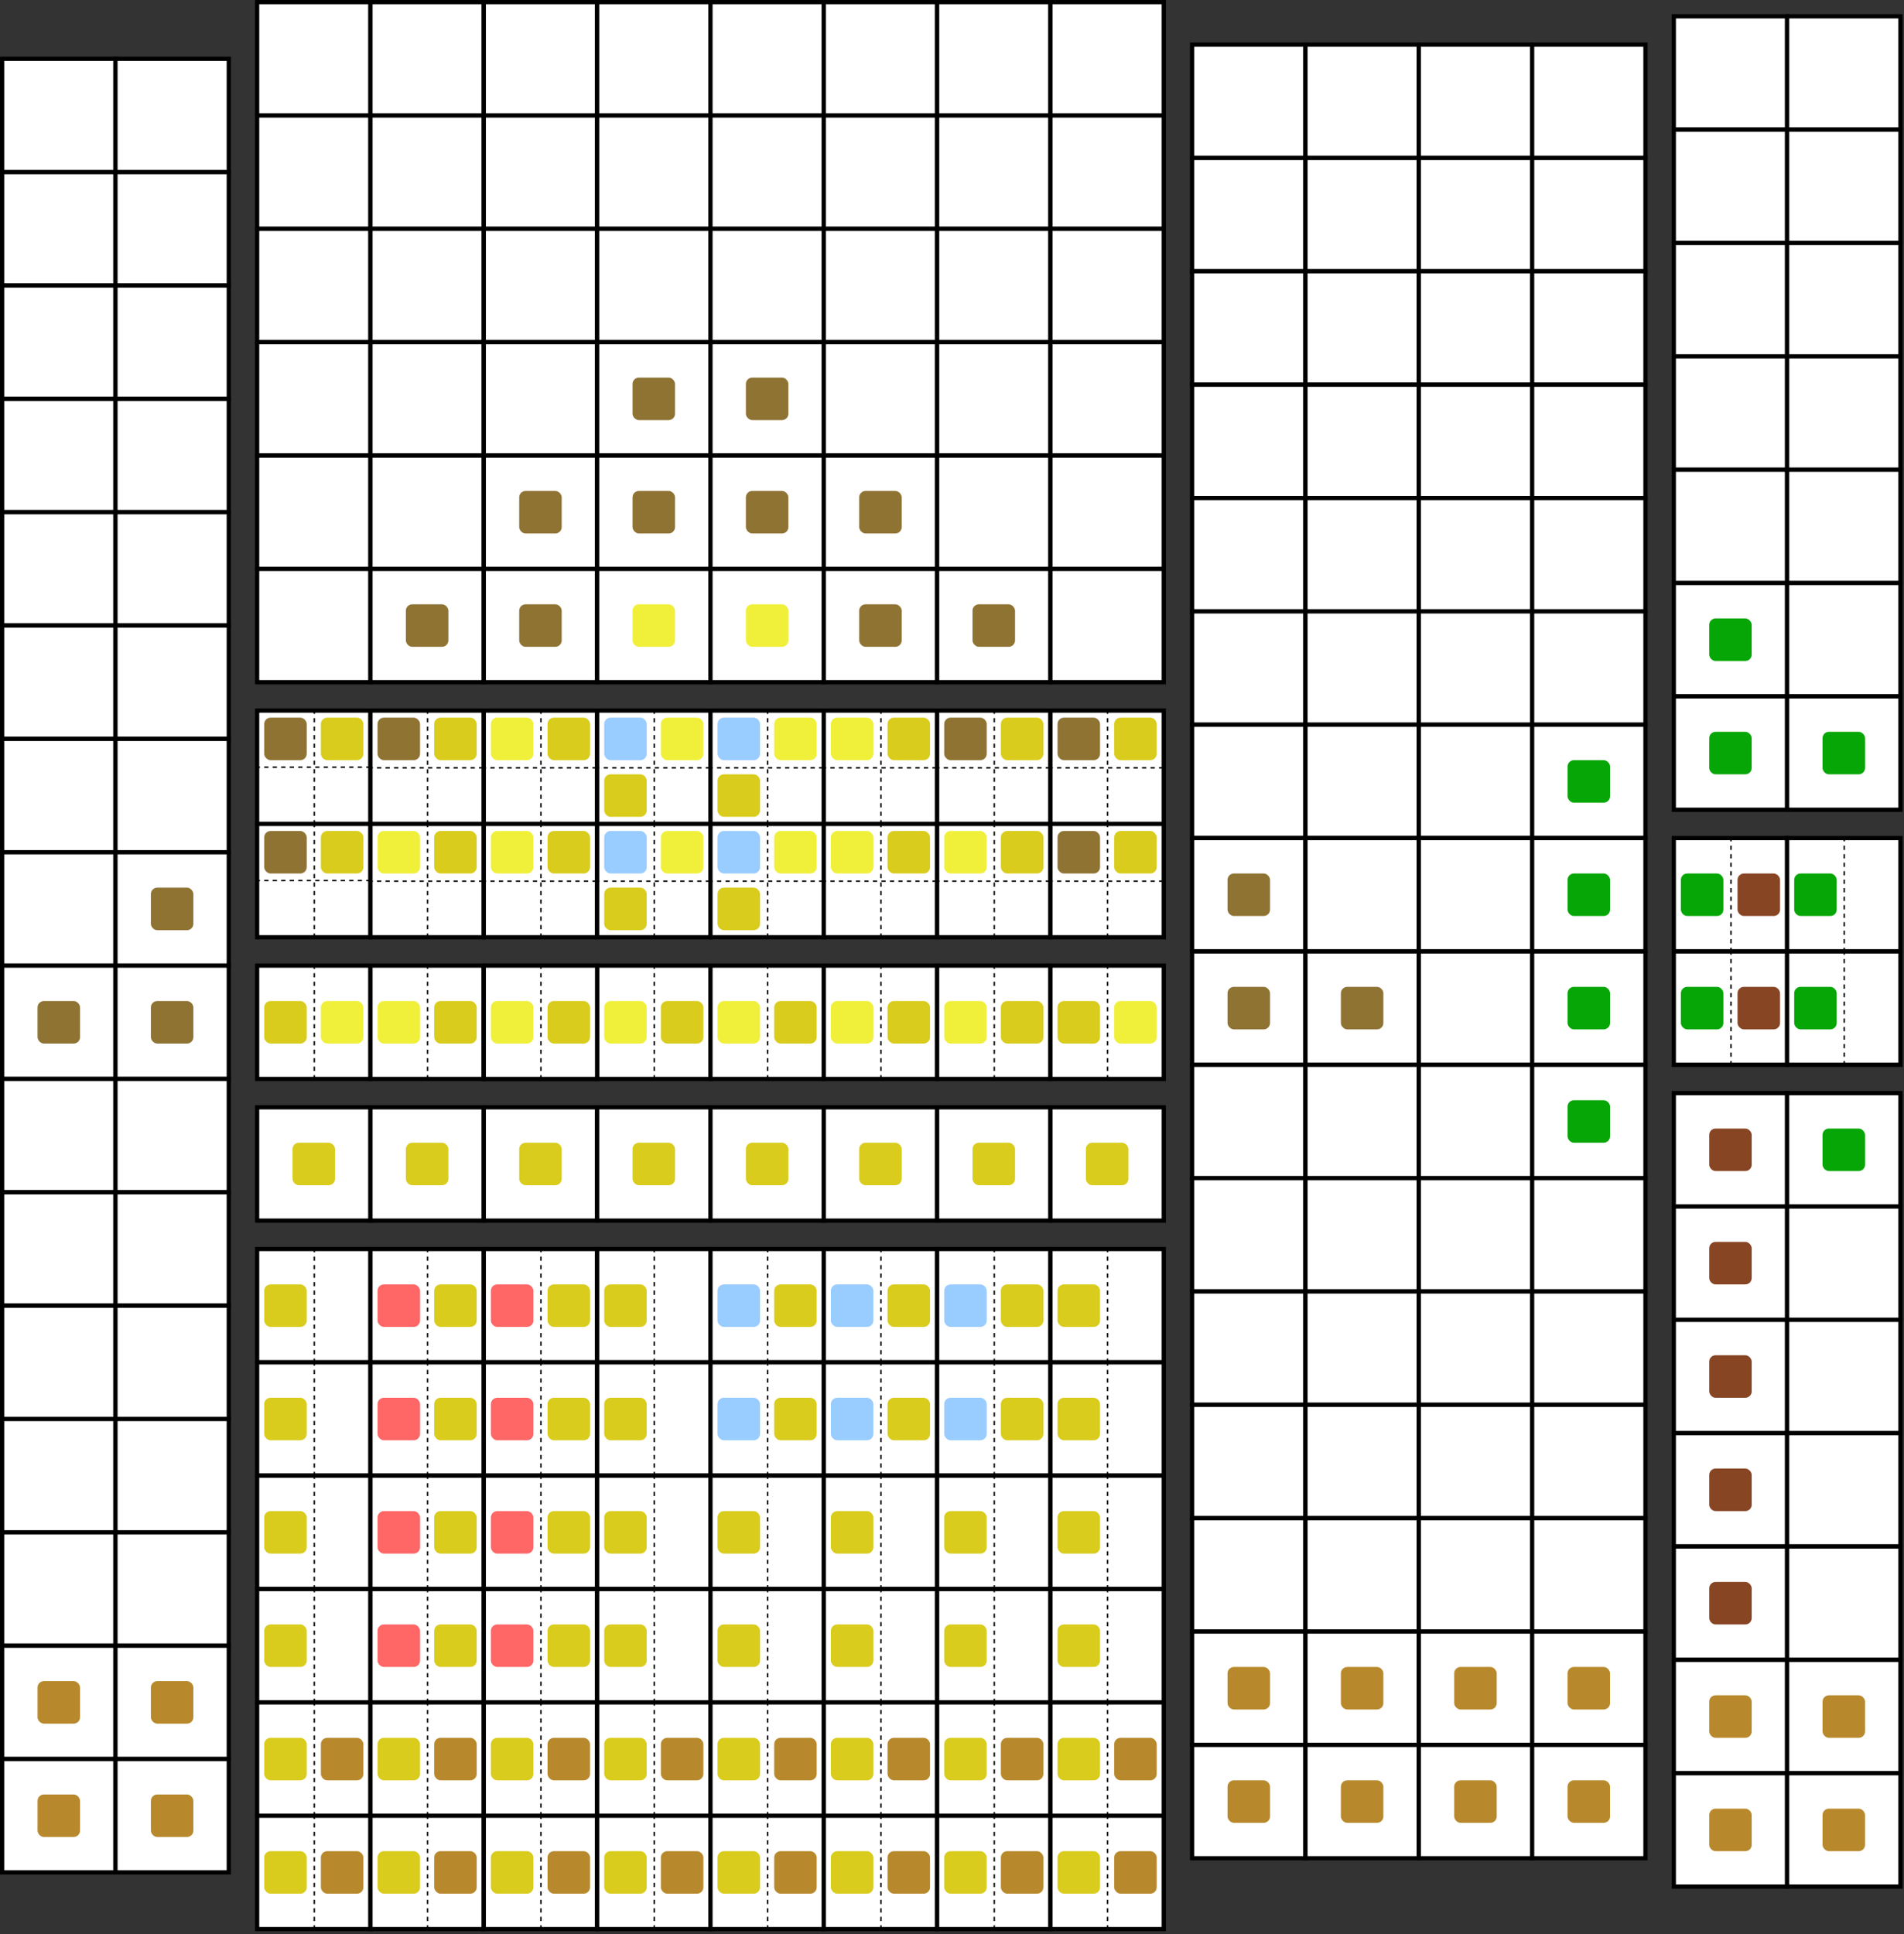 <!DOCTYPE svg PUBLIC "-//W3C//DTD SVG 1.1//EN" "http://www.w3.org/Graphics/SVG/1.1/DTD/svg11.dtd">
<svg xmlns="http://www.w3.org/2000/svg" xmlns:xlink="http://www.w3.org/1999/xlink" width="1344px" height="1365px" version="1.1"><rect width="100%" height="100%" fill="#333333" stroke="none"/><defs/><g transform="translate(0.5,0.5)"><rect x="1" y="41" width="80" height="80" fill="#ffffff" stroke="#000000" stroke-width="3" pointer-events="none"/><rect x="1" y="121" width="80" height="80" fill="#ffffff" stroke="#000000" stroke-width="3" pointer-events="none"/><rect x="1" y="201" width="80" height="80" fill="#ffffff" stroke="#000000" stroke-width="3" pointer-events="none"/><rect x="1" y="281" width="80" height="80" fill="#ffffff" stroke="#000000" stroke-width="3" pointer-events="none"/><rect x="1" y="361" width="80" height="80" fill="#ffffff" stroke="#000000" stroke-width="3" pointer-events="none"/><rect x="1" y="441" width="80" height="80" fill="#ffffff" stroke="#000000" stroke-width="3" pointer-events="none"/><rect x="1" y="521" width="80" height="80" fill="#ffffff" stroke="#000000" stroke-width="3" pointer-events="none"/><rect x="1" y="601" width="80" height="80" fill="#ffffff" stroke="#000000" stroke-width="3" pointer-events="none"/><rect x="81" y="41" width="80" height="80" fill="#ffffff" stroke="#000000" stroke-width="3" pointer-events="none"/><rect x="81" y="121" width="80" height="80" fill="#ffffff" stroke="#000000" stroke-width="3" pointer-events="none"/><rect x="81" y="201" width="80" height="80" fill="#ffffff" stroke="#000000" stroke-width="3" pointer-events="none"/><rect x="81" y="281" width="80" height="80" fill="#ffffff" stroke="#000000" stroke-width="3" pointer-events="none"/><rect x="81" y="361" width="80" height="80" fill="#ffffff" stroke="#000000" stroke-width="3" pointer-events="none"/><rect x="81" y="441" width="80" height="80" fill="#ffffff" stroke="#000000" stroke-width="3" pointer-events="none"/><rect x="81" y="521" width="80" height="80" fill="#ffffff" stroke="#000000" stroke-width="3" pointer-events="none"/><rect x="81" y="601" width="80" height="80" fill="#ffffff" stroke="#000000" stroke-width="3" pointer-events="none"/><rect x="181" y="1" width="80" height="80" fill="#ffffff" stroke="#000000" stroke-width="3" pointer-events="none"/><rect x="181" y="81" width="80" height="80" fill="#ffffff" stroke="#000000" stroke-width="3" pointer-events="none"/><rect x="181" y="161" width="80" height="80" fill="#ffffff" stroke="#000000" stroke-width="3" pointer-events="none"/><rect x="181" y="241" width="80" height="80" fill="#ffffff" stroke="#000000" stroke-width="3" pointer-events="none"/><rect x="181" y="321" width="80" height="80" fill="#ffffff" stroke="#000000" stroke-width="3" pointer-events="none"/><rect x="181" y="401" width="80" height="80" fill="#ffffff" stroke="#000000" stroke-width="3" pointer-events="none"/><rect x="181" y="501" width="80" height="80" fill="#ffffff" stroke="#000000" stroke-width="3" pointer-events="none"/><rect x="181" y="581" width="80" height="80" fill="#ffffff" stroke="#000000" stroke-width="3" pointer-events="none"/><rect x="261" y="1" width="80" height="80" fill="#ffffff" stroke="#000000" stroke-width="3" pointer-events="none"/><rect x="261" y="81" width="80" height="80" fill="#ffffff" stroke="#000000" stroke-width="3" pointer-events="none"/><rect x="261" y="161" width="80" height="80" fill="#ffffff" stroke="#000000" stroke-width="3" pointer-events="none"/><rect x="261" y="241" width="80" height="80" fill="#ffffff" stroke="#000000" stroke-width="3" pointer-events="none"/><rect x="261" y="321" width="80" height="80" fill="#ffffff" stroke="#000000" stroke-width="3" pointer-events="none"/><rect x="261" y="401" width="80" height="80" fill="#ffffff" stroke="#000000" stroke-width="3" pointer-events="none"/><rect x="261" y="501" width="80" height="80" fill="#ffffff" stroke="#000000" stroke-width="3" pointer-events="none"/><rect x="261" y="581" width="80" height="80" fill="#ffffff" stroke="#000000" stroke-width="3" pointer-events="none"/><rect x="341" y="1" width="80" height="80" fill="#ffffff" stroke="#000000" stroke-width="3" pointer-events="none"/><rect x="341" y="81" width="80" height="80" fill="#ffffff" stroke="#000000" stroke-width="3" pointer-events="none"/><rect x="341" y="161" width="80" height="80" fill="#ffffff" stroke="#000000" stroke-width="3" pointer-events="none"/><rect x="341" y="241" width="80" height="80" fill="#ffffff" stroke="#000000" stroke-width="3" pointer-events="none"/><rect x="341" y="321" width="80" height="80" fill="#ffffff" stroke="#000000" stroke-width="3" pointer-events="none"/><rect x="341" y="401" width="80" height="80" fill="#ffffff" stroke="#000000" stroke-width="3" pointer-events="none"/><rect x="341" y="501" width="80" height="80" fill="#ffffff" stroke="#000000" stroke-width="3" pointer-events="none"/><rect x="341" y="581" width="80" height="80" fill="#ffffff" stroke="#000000" stroke-width="3" pointer-events="none"/><rect x="421" y="1" width="80" height="80" fill="#ffffff" stroke="#000000" stroke-width="3" pointer-events="none"/><rect x="421" y="81" width="80" height="80" fill="#ffffff" stroke="#000000" stroke-width="3" pointer-events="none"/><rect x="421" y="161" width="80" height="80" fill="#ffffff" stroke="#000000" stroke-width="3" pointer-events="none"/><rect x="421" y="241" width="80" height="80" fill="#ffffff" stroke="#000000" stroke-width="3" pointer-events="none"/><rect x="421" y="321" width="80" height="80" fill="#ffffff" stroke="#000000" stroke-width="3" pointer-events="none"/><rect x="421" y="401" width="80" height="80" fill="#ffffff" stroke="#000000" stroke-width="3" pointer-events="none"/><rect x="421" y="501" width="80" height="80" fill="#ffffff" stroke="#000000" stroke-width="3" pointer-events="none"/><rect x="421" y="581" width="80" height="80" fill="#ffffff" stroke="#000000" stroke-width="3" pointer-events="none"/><rect x="501" y="1" width="80" height="80" fill="#ffffff" stroke="#000000" stroke-width="3" pointer-events="none"/><rect x="501" y="81" width="80" height="80" fill="#ffffff" stroke="#000000" stroke-width="3" pointer-events="none"/><rect x="501" y="161" width="80" height="80" fill="#ffffff" stroke="#000000" stroke-width="3" pointer-events="none"/><rect x="501" y="241" width="80" height="80" fill="#ffffff" stroke="#000000" stroke-width="3" pointer-events="none"/><rect x="501" y="321" width="80" height="80" fill="#ffffff" stroke="#000000" stroke-width="3" pointer-events="none"/><rect x="501" y="401" width="80" height="80" fill="#ffffff" stroke="#000000" stroke-width="3" pointer-events="none"/><rect x="501" y="501" width="80" height="80" fill="#ffffff" stroke="#000000" stroke-width="3" pointer-events="none"/><rect x="501" y="581" width="80" height="80" fill="#ffffff" stroke="#000000" stroke-width="3" pointer-events="none"/><rect x="581" y="1" width="80" height="80" fill="#ffffff" stroke="#000000" stroke-width="3" pointer-events="none"/><rect x="581" y="81" width="80" height="80" fill="#ffffff" stroke="#000000" stroke-width="3" pointer-events="none"/><rect x="581" y="161" width="80" height="80" fill="#ffffff" stroke="#000000" stroke-width="3" pointer-events="none"/><rect x="581" y="241" width="80" height="80" fill="#ffffff" stroke="#000000" stroke-width="3" pointer-events="none"/><rect x="581" y="321" width="80" height="80" fill="#ffffff" stroke="#000000" stroke-width="3" pointer-events="none"/><rect x="581" y="401" width="80" height="80" fill="#ffffff" stroke="#000000" stroke-width="3" pointer-events="none"/><rect x="581" y="501" width="80" height="80" fill="#ffffff" stroke="#000000" stroke-width="3" pointer-events="none"/><rect x="581" y="581" width="80" height="80" fill="#ffffff" stroke="#000000" stroke-width="3" pointer-events="none"/><rect x="661" y="1" width="80" height="80" fill="#ffffff" stroke="#000000" stroke-width="3" pointer-events="none"/><rect x="661" y="81" width="80" height="80" fill="#ffffff" stroke="#000000" stroke-width="3" pointer-events="none"/><rect x="661" y="161" width="80" height="80" fill="#ffffff" stroke="#000000" stroke-width="3" pointer-events="none"/><rect x="661" y="241" width="80" height="80" fill="#ffffff" stroke="#000000" stroke-width="3" pointer-events="none"/><rect x="661" y="321" width="80" height="80" fill="#ffffff" stroke="#000000" stroke-width="3" pointer-events="none"/><rect x="661" y="401" width="80" height="80" fill="#ffffff" stroke="#000000" stroke-width="3" pointer-events="none"/><rect x="661" y="501" width="80" height="80" fill="#ffffff" stroke="#000000" stroke-width="3" pointer-events="none"/><rect x="661" y="581" width="80" height="80" fill="#ffffff" stroke="#000000" stroke-width="3" pointer-events="none"/><rect x="741" y="1" width="80" height="80" fill="#ffffff" stroke="#000000" stroke-width="3" pointer-events="none"/><rect x="741" y="81" width="80" height="80" fill="#ffffff" stroke="#000000" stroke-width="3" pointer-events="none"/><rect x="741" y="161" width="80" height="80" fill="#ffffff" stroke="#000000" stroke-width="3" pointer-events="none"/><rect x="741" y="241" width="80" height="80" fill="#ffffff" stroke="#000000" stroke-width="3" pointer-events="none"/><rect x="741" y="321" width="80" height="80" fill="#ffffff" stroke="#000000" stroke-width="3" pointer-events="none"/><rect x="741" y="401" width="80" height="80" fill="#ffffff" stroke="#000000" stroke-width="3" pointer-events="none"/><rect x="741" y="501" width="80" height="80" fill="#ffffff" stroke="#000000" stroke-width="3" pointer-events="none"/><rect x="741" y="581" width="80" height="80" fill="#ffffff" stroke="#000000" stroke-width="3" pointer-events="none"/><rect x="841" y="31" width="80" height="80" fill="#ffffff" stroke="#000000" stroke-width="3" pointer-events="none"/><rect x="841" y="111" width="80" height="80" fill="#ffffff" stroke="#000000" stroke-width="3" pointer-events="none"/><rect x="841" y="191" width="80" height="80" fill="#ffffff" stroke="#000000" stroke-width="3" pointer-events="none"/><rect x="841" y="271" width="80" height="80" fill="#ffffff" stroke="#000000" stroke-width="3" pointer-events="none"/><rect x="841" y="351" width="80" height="80" fill="#ffffff" stroke="#000000" stroke-width="3" pointer-events="none"/><rect x="841" y="431" width="80" height="80" fill="#ffffff" stroke="#000000" stroke-width="3" pointer-events="none"/><rect x="841" y="511" width="80" height="80" fill="#ffffff" stroke="#000000" stroke-width="3" pointer-events="none"/><rect x="841" y="591" width="80" height="80" fill="#ffffff" stroke="#000000" stroke-width="3" pointer-events="none"/><rect x="921" y="31" width="80" height="80" fill="#ffffff" stroke="#000000" stroke-width="3" pointer-events="none"/><rect x="921" y="111" width="80" height="80" fill="#ffffff" stroke="#000000" stroke-width="3" pointer-events="none"/><rect x="921" y="191" width="80" height="80" fill="#ffffff" stroke="#000000" stroke-width="3" pointer-events="none"/><rect x="921" y="271" width="80" height="80" fill="#ffffff" stroke="#000000" stroke-width="3" pointer-events="none"/><rect x="921" y="351" width="80" height="80" fill="#ffffff" stroke="#000000" stroke-width="3" pointer-events="none"/><rect x="921" y="431" width="80" height="80" fill="#ffffff" stroke="#000000" stroke-width="3" pointer-events="none"/><rect x="921" y="511" width="80" height="80" fill="#ffffff" stroke="#000000" stroke-width="3" pointer-events="none"/><rect x="921" y="591" width="80" height="80" fill="#ffffff" stroke="#000000" stroke-width="3" pointer-events="none"/><rect x="1001" y="31" width="80" height="80" fill="#ffffff" stroke="#000000" stroke-width="3" pointer-events="none"/><rect x="1001" y="111" width="80" height="80" fill="#ffffff" stroke="#000000" stroke-width="3" pointer-events="none"/><rect x="1001" y="191" width="80" height="80" fill="#ffffff" stroke="#000000" stroke-width="3" pointer-events="none"/><rect x="1001" y="271" width="80" height="80" fill="#ffffff" stroke="#000000" stroke-width="3" pointer-events="none"/><rect x="1001" y="351" width="80" height="80" fill="#ffffff" stroke="#000000" stroke-width="3" pointer-events="none"/><rect x="1001" y="431" width="80" height="80" fill="#ffffff" stroke="#000000" stroke-width="3" pointer-events="none"/><rect x="1001" y="511" width="80" height="80" fill="#ffffff" stroke="#000000" stroke-width="3" pointer-events="none"/><rect x="1001" y="591" width="80" height="80" fill="#ffffff" stroke="#000000" stroke-width="3" pointer-events="none"/><rect x="1081" y="31" width="80" height="80" fill="#ffffff" stroke="#000000" stroke-width="3" pointer-events="none"/><rect x="1081" y="111" width="80" height="80" fill="#ffffff" stroke="#000000" stroke-width="3" pointer-events="none"/><rect x="1081" y="191" width="80" height="80" fill="#ffffff" stroke="#000000" stroke-width="3" pointer-events="none"/><rect x="1081" y="271" width="80" height="80" fill="#ffffff" stroke="#000000" stroke-width="3" pointer-events="none"/><rect x="1081" y="351" width="80" height="80" fill="#ffffff" stroke="#000000" stroke-width="3" pointer-events="none"/><rect x="1081" y="431" width="80" height="80" fill="#ffffff" stroke="#000000" stroke-width="3" pointer-events="none"/><rect x="1081" y="511" width="80" height="80" fill="#ffffff" stroke="#000000" stroke-width="3" pointer-events="none"/><rect x="1081" y="591" width="80" height="80" fill="#ffffff" stroke="#000000" stroke-width="3" pointer-events="none"/><rect x="1181" y="11" width="80" height="80" fill="#ffffff" stroke="#000000" stroke-width="3" pointer-events="none"/><rect x="1181" y="91" width="80" height="80" fill="#ffffff" stroke="#000000" stroke-width="3" pointer-events="none"/><rect x="1181" y="171" width="80" height="80" fill="#ffffff" stroke="#000000" stroke-width="3" pointer-events="none"/><rect x="1181" y="251" width="80" height="80" fill="#ffffff" stroke="#000000" stroke-width="3" pointer-events="none"/><rect x="1181" y="331" width="80" height="80" fill="#ffffff" stroke="#000000" stroke-width="3" pointer-events="none"/><rect x="1181" y="411" width="80" height="80" fill="#ffffff" stroke="#000000" stroke-width="3" pointer-events="none"/><rect x="1181" y="491" width="80" height="80" fill="#ffffff" stroke="#000000" stroke-width="3" pointer-events="none"/><rect x="1181" y="591" width="80" height="80" fill="#ffffff" stroke="#000000" stroke-width="3" pointer-events="none"/><rect x="1261" y="11" width="80" height="80" fill="#ffffff" stroke="#000000" stroke-width="3" pointer-events="none"/><rect x="1261" y="91" width="80" height="80" fill="#ffffff" stroke="#000000" stroke-width="3" pointer-events="none"/><rect x="1261" y="171" width="80" height="80" fill="#ffffff" stroke="#000000" stroke-width="3" pointer-events="none"/><rect x="1261" y="251" width="80" height="80" fill="#ffffff" stroke="#000000" stroke-width="3" pointer-events="none"/><rect x="1261" y="331" width="80" height="80" fill="#ffffff" stroke="#000000" stroke-width="3" pointer-events="none"/><rect x="1261" y="411" width="80" height="80" fill="#ffffff" stroke="#000000" stroke-width="3" pointer-events="none"/><rect x="1261" y="491" width="80" height="80" fill="#ffffff" stroke="#000000" stroke-width="3" pointer-events="none"/><rect x="1261" y="591" width="80" height="80" fill="#ffffff" stroke="#000000" stroke-width="3" pointer-events="none"/><rect x="1" y="681" width="80" height="80" fill="#ffffff" stroke="#000000" stroke-width="3" pointer-events="none"/><rect x="1" y="761" width="80" height="80" fill="#ffffff" stroke="#000000" stroke-width="3" pointer-events="none"/><rect x="1" y="841" width="80" height="80" fill="#ffffff" stroke="#000000" stroke-width="3" pointer-events="none"/><rect x="1" y="921" width="80" height="80" fill="#ffffff" stroke="#000000" stroke-width="3" pointer-events="none"/><rect x="1" y="1001" width="80" height="80" fill="#ffffff" stroke="#000000" stroke-width="3" pointer-events="none"/><rect x="1" y="1081" width="80" height="80" fill="#ffffff" stroke="#000000" stroke-width="3" pointer-events="none"/><rect x="1" y="1161" width="80" height="80" fill="#ffffff" stroke="#000000" stroke-width="3" pointer-events="none"/><rect x="1" y="1241" width="80" height="80" fill="#ffffff" stroke="#000000" stroke-width="3" pointer-events="none"/><rect x="81" y="681" width="80" height="80" fill="#ffffff" stroke="#000000" stroke-width="3" pointer-events="none"/><rect x="81" y="761" width="80" height="80" fill="#ffffff" stroke="#000000" stroke-width="3" pointer-events="none"/><rect x="81" y="841" width="80" height="80" fill="#ffffff" stroke="#000000" stroke-width="3" pointer-events="none"/><rect x="81" y="921" width="80" height="80" fill="#ffffff" stroke="#000000" stroke-width="3" pointer-events="none"/><rect x="81" y="1001" width="80" height="80" fill="#ffffff" stroke="#000000" stroke-width="3" pointer-events="none"/><rect x="81" y="1081" width="80" height="80" fill="#ffffff" stroke="#000000" stroke-width="3" pointer-events="none"/><rect x="81" y="1161" width="80" height="80" fill="#ffffff" stroke="#000000" stroke-width="3" pointer-events="none"/><rect x="81" y="1241" width="80" height="80" fill="#ffffff" stroke="#000000" stroke-width="3" pointer-events="none"/><rect x="181" y="681" width="80" height="80" fill="#ffffff" stroke="#000000" stroke-width="3" pointer-events="none"/><rect x="181" y="781" width="80" height="80" fill="#ffffff" stroke="#000000" stroke-width="3" pointer-events="none"/><rect x="181" y="881" width="80" height="80" fill="#ffffff" stroke="#000000" stroke-width="3" pointer-events="none"/><rect x="181" y="961" width="80" height="80" fill="#ffffff" stroke="#000000" stroke-width="3" pointer-events="none"/><rect x="181" y="1041" width="80" height="80" fill="#ffffff" stroke="#000000" stroke-width="3" pointer-events="none"/><rect x="181" y="1121" width="80" height="80" fill="#ffffff" stroke="#000000" stroke-width="3" pointer-events="none"/><rect x="181" y="1201" width="80" height="80" fill="#ffffff" stroke="#000000" stroke-width="3" pointer-events="none"/><rect x="181" y="1281" width="80" height="80" fill="#ffffff" stroke="#000000" stroke-width="3" pointer-events="none"/><rect x="261" y="681" width="80" height="80" fill="#ffffff" stroke="#000000" stroke-width="3" pointer-events="none"/><rect x="261" y="781" width="80" height="80" fill="#ffffff" stroke="#000000" stroke-width="3" pointer-events="none"/><rect x="261" y="881" width="80" height="80" fill="#ffffff" stroke="#000000" stroke-width="3" pointer-events="none"/><rect x="261" y="961" width="80" height="80" fill="#ffffff" stroke="#000000" stroke-width="3" pointer-events="none"/><rect x="261" y="1041" width="80" height="80" fill="#ffffff" stroke="#000000" stroke-width="3" pointer-events="none"/><rect x="261" y="1121" width="80" height="80" fill="#ffffff" stroke="#000000" stroke-width="3" pointer-events="none"/><rect x="261" y="1201" width="80" height="80" fill="#ffffff" stroke="#000000" stroke-width="3" pointer-events="none"/><rect x="261" y="1281" width="80" height="80" fill="#ffffff" stroke="#000000" stroke-width="3" pointer-events="none"/><rect x="341" y="681" width="80" height="80" fill="#ffffff" stroke="#000000" stroke-width="3" pointer-events="none"/><rect x="341" y="781" width="80" height="80" fill="#ffffff" stroke="#000000" stroke-width="3" pointer-events="none"/><rect x="341" y="881" width="80" height="80" fill="#ffffff" stroke="#000000" stroke-width="3" pointer-events="none"/><rect x="341" y="961" width="80" height="80" fill="#ffffff" stroke="#000000" stroke-width="3" pointer-events="none"/><rect x="341" y="1041" width="80" height="80" fill="#ffffff" stroke="#000000" stroke-width="3" pointer-events="none"/><rect x="341" y="1121" width="80" height="80" fill="#ffffff" stroke="#000000" stroke-width="3" pointer-events="none"/><rect x="341" y="1201" width="80" height="80" fill="#ffffff" stroke="#000000" stroke-width="3" pointer-events="none"/><rect x="341" y="1281" width="80" height="80" fill="#ffffff" stroke="#000000" stroke-width="3" pointer-events="none"/><rect x="421" y="681" width="80" height="80" fill="#ffffff" stroke="#000000" stroke-width="3" pointer-events="none"/><rect x="421" y="781" width="80" height="80" fill="#ffffff" stroke="#000000" stroke-width="3" pointer-events="none"/><rect x="421" y="881" width="80" height="80" fill="#ffffff" stroke="#000000" stroke-width="3" pointer-events="none"/><rect x="421" y="961" width="80" height="80" fill="#ffffff" stroke="#000000" stroke-width="3" pointer-events="none"/><rect x="421" y="1041" width="80" height="80" fill="#ffffff" stroke="#000000" stroke-width="3" pointer-events="none"/><rect x="421" y="1121" width="80" height="80" fill="#ffffff" stroke="#000000" stroke-width="3" pointer-events="none"/><rect x="421" y="1201" width="80" height="80" fill="#ffffff" stroke="#000000" stroke-width="3" pointer-events="none"/><rect x="421" y="1281" width="80" height="80" fill="#ffffff" stroke="#000000" stroke-width="3" pointer-events="none"/><rect x="501" y="681" width="80" height="80" fill="#ffffff" stroke="#000000" stroke-width="3" pointer-events="none"/><rect x="341" y="681" width="80" height="80" fill="#ffffff" stroke="#000000" stroke-width="3" pointer-events="none"/><rect x="501" y="781" width="80" height="80" fill="#ffffff" stroke="#000000" stroke-width="3" pointer-events="none"/><rect x="501" y="881" width="80" height="80" fill="#ffffff" stroke="#000000" stroke-width="3" pointer-events="none"/><rect x="501" y="961" width="80" height="80" fill="#ffffff" stroke="#000000" stroke-width="3" pointer-events="none"/><rect x="501" y="1041" width="80" height="80" fill="#ffffff" stroke="#000000" stroke-width="3" pointer-events="none"/><rect x="501" y="1121" width="80" height="80" fill="#ffffff" stroke="#000000" stroke-width="3" pointer-events="none"/><rect x="501" y="1201" width="80" height="80" fill="#ffffff" stroke="#000000" stroke-width="3" pointer-events="none"/><rect x="501" y="1281" width="80" height="80" fill="#ffffff" stroke="#000000" stroke-width="3" pointer-events="none"/><rect x="581" y="681" width="80" height="80" fill="#ffffff" stroke="#000000" stroke-width="3" pointer-events="none"/><rect x="581" y="781" width="80" height="80" fill="#ffffff" stroke="#000000" stroke-width="3" pointer-events="none"/><rect x="581" y="881" width="80" height="80" fill="#ffffff" stroke="#000000" stroke-width="3" pointer-events="none"/><rect x="581" y="961" width="80" height="80" fill="#ffffff" stroke="#000000" stroke-width="3" pointer-events="none"/><rect x="581" y="1041" width="80" height="80" fill="#ffffff" stroke="#000000" stroke-width="3" pointer-events="none"/><rect x="581" y="1121" width="80" height="80" fill="#ffffff" stroke="#000000" stroke-width="3" pointer-events="none"/><rect x="581" y="1201" width="80" height="80" fill="#ffffff" stroke="#000000" stroke-width="3" pointer-events="none"/><rect x="581" y="1281" width="80" height="80" fill="#ffffff" stroke="#000000" stroke-width="3" pointer-events="none"/><rect x="661" y="681" width="80" height="80" fill="#ffffff" stroke="#000000" stroke-width="3" pointer-events="none"/><rect x="661" y="781" width="80" height="80" fill="#ffffff" stroke="#000000" stroke-width="3" pointer-events="none"/><rect x="661" y="881" width="80" height="80" fill="#ffffff" stroke="#000000" stroke-width="3" pointer-events="none"/><rect x="661" y="961" width="80" height="80" fill="#ffffff" stroke="#000000" stroke-width="3" pointer-events="none"/><rect x="661" y="1041" width="80" height="80" fill="#ffffff" stroke="#000000" stroke-width="3" pointer-events="none"/><rect x="661" y="1121" width="80" height="80" fill="#ffffff" stroke="#000000" stroke-width="3" pointer-events="none"/><rect x="661" y="1201" width="80" height="80" fill="#ffffff" stroke="#000000" stroke-width="3" pointer-events="none"/><rect x="661" y="1281" width="80" height="80" fill="#ffffff" stroke="#000000" stroke-width="3" pointer-events="none"/><rect x="741" y="681" width="80" height="80" fill="#ffffff" stroke="#000000" stroke-width="3" pointer-events="none"/><rect x="741" y="781" width="80" height="80" fill="#ffffff" stroke="#000000" stroke-width="3" pointer-events="none"/><rect x="741" y="881" width="80" height="80" fill="#ffffff" stroke="#000000" stroke-width="3" pointer-events="none"/><rect x="741" y="961" width="80" height="80" fill="#ffffff" stroke="#000000" stroke-width="3" pointer-events="none"/><rect x="741" y="1041" width="80" height="80" fill="#ffffff" stroke="#000000" stroke-width="3" pointer-events="none"/><rect x="741" y="1121" width="80" height="80" fill="#ffffff" stroke="#000000" stroke-width="3" pointer-events="none"/><rect x="741" y="1201" width="80" height="80" fill="#ffffff" stroke="#000000" stroke-width="3" pointer-events="none"/><rect x="741" y="1281" width="80" height="80" fill="#ffffff" stroke="#000000" stroke-width="3" pointer-events="none"/><rect x="841" y="671" width="80" height="80" fill="#ffffff" stroke="#000000" stroke-width="3" pointer-events="none"/><rect x="841" y="751" width="80" height="80" fill="#ffffff" stroke="#000000" stroke-width="3" pointer-events="none"/><rect x="841" y="831" width="80" height="80" fill="#ffffff" stroke="#000000" stroke-width="3" pointer-events="none"/><rect x="841" y="911" width="80" height="80" fill="#ffffff" stroke="#000000" stroke-width="3" pointer-events="none"/><rect x="841" y="991" width="80" height="80" fill="#ffffff" stroke="#000000" stroke-width="3" pointer-events="none"/><rect x="841" y="1071" width="80" height="80" fill="#ffffff" stroke="#000000" stroke-width="3" pointer-events="none"/><rect x="841" y="1151" width="80" height="80" fill="#ffffff" stroke="#000000" stroke-width="3" pointer-events="none"/><rect x="841" y="1231" width="80" height="80" fill="#ffffff" stroke="#000000" stroke-width="3" pointer-events="none"/><rect x="921" y="671" width="80" height="80" fill="#ffffff" stroke="#000000" stroke-width="3" pointer-events="none"/><rect x="921" y="751" width="80" height="80" fill="#ffffff" stroke="#000000" stroke-width="3" pointer-events="none"/><rect x="921" y="831" width="80" height="80" fill="#ffffff" stroke="#000000" stroke-width="3" pointer-events="none"/><rect x="921" y="911" width="80" height="80" fill="#ffffff" stroke="#000000" stroke-width="3" pointer-events="none"/><rect x="921" y="991" width="80" height="80" fill="#ffffff" stroke="#000000" stroke-width="3" pointer-events="none"/><rect x="921" y="1071" width="80" height="80" fill="#ffffff" stroke="#000000" stroke-width="3" pointer-events="none"/><rect x="921" y="1151" width="80" height="80" fill="#ffffff" stroke="#000000" stroke-width="3" pointer-events="none"/><rect x="921" y="1231" width="80" height="80" fill="#ffffff" stroke="#000000" stroke-width="3" pointer-events="none"/><rect x="1001" y="671" width="80" height="80" fill="#ffffff" stroke="#000000" stroke-width="3" pointer-events="none"/><rect x="1001" y="751" width="80" height="80" fill="#ffffff" stroke="#000000" stroke-width="3" pointer-events="none"/><rect x="1001" y="831" width="80" height="80" fill="#ffffff" stroke="#000000" stroke-width="3" pointer-events="none"/><rect x="1001" y="911" width="80" height="80" fill="#ffffff" stroke="#000000" stroke-width="3" pointer-events="none"/><rect x="1001" y="991" width="80" height="80" fill="#ffffff" stroke="#000000" stroke-width="3" pointer-events="none"/><rect x="1001" y="1071" width="80" height="80" fill="#ffffff" stroke="#000000" stroke-width="3" pointer-events="none"/><rect x="1001" y="1151" width="80" height="80" fill="#ffffff" stroke="#000000" stroke-width="3" pointer-events="none"/><rect x="1001" y="1231" width="80" height="80" fill="#ffffff" stroke="#000000" stroke-width="3" pointer-events="none"/><rect x="1081" y="671" width="80" height="80" fill="#ffffff" stroke="#000000" stroke-width="3" pointer-events="none"/><rect x="1081" y="751" width="80" height="80" fill="#ffffff" stroke="#000000" stroke-width="3" pointer-events="none"/><rect x="1081" y="831" width="80" height="80" fill="#ffffff" stroke="#000000" stroke-width="3" pointer-events="none"/><rect x="1081" y="911" width="80" height="80" fill="#ffffff" stroke="#000000" stroke-width="3" pointer-events="none"/><rect x="1081" y="991" width="80" height="80" fill="#ffffff" stroke="#000000" stroke-width="3" pointer-events="none"/><rect x="1081" y="1071" width="80" height="80" fill="#ffffff" stroke="#000000" stroke-width="3" pointer-events="none"/><rect x="1081" y="1151" width="80" height="80" fill="#ffffff" stroke="#000000" stroke-width="3" pointer-events="none"/><rect x="1081" y="1231" width="80" height="80" fill="#ffffff" stroke="#000000" stroke-width="3" pointer-events="none"/><rect x="1181" y="671" width="80" height="80" fill="#ffffff" stroke="#000000" stroke-width="3" pointer-events="none"/><rect x="1181" y="771" width="80" height="80" fill="#ffffff" stroke="#000000" stroke-width="3" pointer-events="none"/><rect x="1181" y="851" width="80" height="80" fill="#ffffff" stroke="#000000" stroke-width="3" pointer-events="none"/><rect x="1181" y="931" width="80" height="80" fill="#ffffff" stroke="#000000" stroke-width="3" pointer-events="none"/><rect x="1181" y="1011" width="80" height="80" fill="#ffffff" stroke="#000000" stroke-width="3" pointer-events="none"/><rect x="1181" y="1091" width="80" height="80" fill="#ffffff" stroke="#000000" stroke-width="3" pointer-events="none"/><rect x="1181" y="1171" width="80" height="80" fill="#ffffff" stroke="#000000" stroke-width="3" pointer-events="none"/><rect x="1181" y="1251" width="80" height="80" fill="#ffffff" stroke="#000000" stroke-width="3" pointer-events="none"/><rect x="1261" y="671" width="80" height="80" fill="#ffffff" stroke="#000000" stroke-width="3" pointer-events="none"/><rect x="1261" y="771" width="80" height="80" fill="#ffffff" stroke="#000000" stroke-width="3" pointer-events="none"/><rect x="1261" y="851" width="80" height="80" fill="#ffffff" stroke="#000000" stroke-width="3" pointer-events="none"/><rect x="1261" y="931" width="80" height="80" fill="#ffffff" stroke="#000000" stroke-width="3" pointer-events="none"/><rect x="1261" y="1011" width="80" height="80" fill="#ffffff" stroke="#000000" stroke-width="3" pointer-events="none"/><rect x="1261" y="1091" width="80" height="80" fill="#ffffff" stroke="#000000" stroke-width="3" pointer-events="none"/><rect x="1261" y="1171" width="80" height="80" fill="#ffffff" stroke="#000000" stroke-width="3" pointer-events="none"/><rect x="1261" y="1251" width="80" height="80" fill="#ffffff" stroke="#000000" stroke-width="3" pointer-events="none"/><path d="M 301.33 1281.33 L 301.33 1201.33" fill="none" stroke="#000000" stroke-miterlimit="10" stroke-dasharray="3 3" pointer-events="none"/><path d="M 301.33 1361.33 L 301.33 1281.33" fill="none" stroke="#000000" stroke-miterlimit="10" stroke-dasharray="3 3" pointer-events="none"/><path d="M 221.33 1281.33 L 221.33 1201.33" fill="none" stroke="#000000" stroke-miterlimit="10" stroke-dasharray="3 3" pointer-events="none"/><path d="M 221.33 1361.33 L 221.33 1281.33" fill="none" stroke="#000000" stroke-miterlimit="10" stroke-dasharray="3 3" pointer-events="none"/><path d="M 381.33 1281.33 L 381.33 1201.33" fill="none" stroke="#000000" stroke-miterlimit="10" stroke-dasharray="3 3" pointer-events="none"/><path d="M 381.33 1361.33 L 381.33 1281.33" fill="none" stroke="#000000" stroke-miterlimit="10" stroke-dasharray="3 3" pointer-events="none"/><path d="M 461.33 1281.33 L 461.33 1201.33" fill="none" stroke="#000000" stroke-miterlimit="10" stroke-dasharray="3 3" pointer-events="none"/><path d="M 461.33 1361.33 L 461.33 1281.33" fill="none" stroke="#000000" stroke-miterlimit="10" stroke-dasharray="3 3" pointer-events="none"/><path d="M 541.33 1281.33 L 541.33 1201.33" fill="none" stroke="#000000" stroke-miterlimit="10" stroke-dasharray="3 3" pointer-events="none"/><path d="M 541.33 1361.33 L 541.33 1281.33" fill="none" stroke="#000000" stroke-miterlimit="10" stroke-dasharray="3 3" pointer-events="none"/><path d="M 621.33 1281.33 L 621.33 1201.33" fill="none" stroke="#000000" stroke-miterlimit="10" stroke-dasharray="3 3" pointer-events="none"/><path d="M 621.33 1361.33 L 621.33 1281.33" fill="none" stroke="#000000" stroke-miterlimit="10" stroke-dasharray="3 3" pointer-events="none"/><path d="M 701.33 1281.33 L 701.33 1201.33" fill="none" stroke="#000000" stroke-miterlimit="10" stroke-dasharray="3 3" pointer-events="none"/><path d="M 701.33 1361.33 L 701.33 1281.33" fill="none" stroke="#000000" stroke-miterlimit="10" stroke-dasharray="3 3" pointer-events="none"/><path d="M 781.33 1281.33 L 781.33 1201.33" fill="none" stroke="#000000" stroke-miterlimit="10" stroke-dasharray="3 3" pointer-events="none"/><path d="M 781.33 1361.33 L 781.33 1281.33" fill="none" stroke="#000000" stroke-miterlimit="10" stroke-dasharray="3 3" pointer-events="none"/><path d="M 1221.33 671.33 L 1221.33 591.33" fill="none" stroke="#000000" stroke-miterlimit="10" stroke-dasharray="3 3" pointer-events="none"/><path d="M 1221.33 751.33 L 1221.33 671.33" fill="none" stroke="#000000" stroke-miterlimit="10" stroke-dasharray="3 3" pointer-events="none"/><path d="M 1301.33 751.33 L 1301.33 671.33" fill="none" stroke="#000000" stroke-miterlimit="10" stroke-dasharray="3 3" pointer-events="none"/><path d="M 1301.33 671.33 L 1301.33 591.33" fill="none" stroke="#000000" stroke-miterlimit="10" stroke-dasharray="3 3" pointer-events="none"/><path d="M 221.33 661.33 L 221.33 581.33" fill="none" stroke="#000000" stroke-miterlimit="10" stroke-dasharray="3 3" pointer-events="none"/><path d="M 221.33 761.33 L 221.33 681.33" fill="none" stroke="#000000" stroke-miterlimit="10" stroke-dasharray="3 3" pointer-events="none"/><path d="M 301.33 661.33 L 301.33 581.33" fill="none" stroke="#000000" stroke-miterlimit="10" stroke-dasharray="3 3" pointer-events="none"/><path d="M 301.33 761.33 L 301.33 681.33" fill="none" stroke="#000000" stroke-miterlimit="10" stroke-dasharray="3 3" pointer-events="none"/><path d="M 381.33 661.33 L 381.33 581.33" fill="none" stroke="#000000" stroke-miterlimit="10" stroke-dasharray="3 3" pointer-events="none"/><path d="M 381.33 761.33 L 381.33 681.33" fill="none" stroke="#000000" stroke-miterlimit="10" stroke-dasharray="3 3" pointer-events="none"/><path d="M 461.33 661.33 L 461.33 581.33" fill="none" stroke="#000000" stroke-miterlimit="10" stroke-dasharray="3 3" pointer-events="none"/><path d="M 461.33 761.33 L 461.33 681.33" fill="none" stroke="#000000" stroke-miterlimit="10" stroke-dasharray="3 3" pointer-events="none"/><path d="M 541.33 661.33 L 541.33 581.33" fill="none" stroke="#000000" stroke-miterlimit="10" stroke-dasharray="3 3" pointer-events="none"/><path d="M 541.33 761.33 L 541.33 681.33" fill="none" stroke="#000000" stroke-miterlimit="10" stroke-dasharray="3 3" pointer-events="none"/><path d="M 621.33 661.33 L 621.33 581.33" fill="none" stroke="#000000" stroke-miterlimit="10" stroke-dasharray="3 3" pointer-events="none"/><path d="M 621.33 761.33 L 621.33 681.33" fill="none" stroke="#000000" stroke-miterlimit="10" stroke-dasharray="3 3" pointer-events="none"/><path d="M 701.33 661.33 L 701.33 581.33" fill="none" stroke="#000000" stroke-miterlimit="10" stroke-dasharray="3 3" pointer-events="none"/><path d="M 701.33 761.33 L 701.33 681.33" fill="none" stroke="#000000" stroke-miterlimit="10" stroke-dasharray="3 3" pointer-events="none"/><path d="M 781.33 661.33 L 781.33 581.33" fill="none" stroke="#000000" stroke-miterlimit="10" stroke-dasharray="3 3" pointer-events="none"/><path d="M 781.33 761.33 L 781.33 681.33" fill="none" stroke="#000000" stroke-miterlimit="10" stroke-dasharray="3 3" pointer-events="none"/><path d="M 261 621 L 181 621" fill="none" stroke="#000000" stroke-miterlimit="10" stroke-dasharray="3 3" pointer-events="none"/><path d="M 340.65 621.41 L 260.65 621.41" fill="none" stroke="#000000" stroke-miterlimit="10" stroke-dasharray="3 3" pointer-events="none"/><path d="M 500.65 621.41 L 420.65 621.41" fill="none" stroke="#000000" stroke-miterlimit="10" stroke-dasharray="3 3" pointer-events="none"/><path d="M 420.65 621.41 L 340.65 621.41" fill="none" stroke="#000000" stroke-miterlimit="10" stroke-dasharray="3 3" pointer-events="none"/><path d="M 660.65 621.41 L 580.65 621.41" fill="none" stroke="#000000" stroke-miterlimit="10" stroke-dasharray="3 3" pointer-events="none"/><path d="M 580.65 621.41 L 500.65 621.41" fill="none" stroke="#000000" stroke-miterlimit="10" stroke-dasharray="3 3" pointer-events="none"/><path d="M 820.65 621.41 L 740.65 621.41" fill="none" stroke="#000000" stroke-miterlimit="10" stroke-dasharray="3 3" pointer-events="none"/><path d="M 740.65 621.41 L 660.65 621.41" fill="none" stroke="#000000" stroke-miterlimit="10" stroke-dasharray="3 3" pointer-events="none"/><path d="M 301.33 1121.33 L 301.33 1041.33" fill="none" stroke="#000000" stroke-miterlimit="10" stroke-dasharray="3 3" pointer-events="none"/><path d="M 301.33 1201.33 L 301.33 1121.33" fill="none" stroke="#000000" stroke-miterlimit="10" stroke-dasharray="3 3" pointer-events="none"/><path d="M 221.33 1121.33 L 221.33 1041.33" fill="none" stroke="#000000" stroke-miterlimit="10" stroke-dasharray="3 3" pointer-events="none"/><path d="M 221.33 1201.33 L 221.33 1121.33" fill="none" stroke="#000000" stroke-miterlimit="10" stroke-dasharray="3 3" pointer-events="none"/><path d="M 381.33 1121.33 L 381.33 1041.33" fill="none" stroke="#000000" stroke-miterlimit="10" stroke-dasharray="3 3" pointer-events="none"/><path d="M 381.33 1201.33 L 381.33 1121.33" fill="none" stroke="#000000" stroke-miterlimit="10" stroke-dasharray="3 3" pointer-events="none"/><path d="M 461.33 1121.33 L 461.33 1041.33" fill="none" stroke="#000000" stroke-miterlimit="10" stroke-dasharray="3 3" pointer-events="none"/><path d="M 461.33 1201.33 L 461.33 1121.33" fill="none" stroke="#000000" stroke-miterlimit="10" stroke-dasharray="3 3" pointer-events="none"/><path d="M 541.33 1121.33 L 541.33 1041.33" fill="none" stroke="#000000" stroke-miterlimit="10" stroke-dasharray="3 3" pointer-events="none"/><path d="M 541.33 1201.33 L 541.33 1121.33" fill="none" stroke="#000000" stroke-miterlimit="10" stroke-dasharray="3 3" pointer-events="none"/><path d="M 621.33 1121.33 L 621.33 1041.33" fill="none" stroke="#000000" stroke-miterlimit="10" stroke-dasharray="3 3" pointer-events="none"/><path d="M 621.33 1201.33 L 621.33 1121.33" fill="none" stroke="#000000" stroke-miterlimit="10" stroke-dasharray="3 3" pointer-events="none"/><path d="M 701.33 1121.33 L 701.33 1041.33" fill="none" stroke="#000000" stroke-miterlimit="10" stroke-dasharray="3 3" pointer-events="none"/><path d="M 701.33 1201.33 L 701.33 1121.33" fill="none" stroke="#000000" stroke-miterlimit="10" stroke-dasharray="3 3" pointer-events="none"/><path d="M 781.33 1121.33 L 781.33 1041.33" fill="none" stroke="#000000" stroke-miterlimit="10" stroke-dasharray="3 3" pointer-events="none"/><path d="M 781.33 1201.33 L 781.33 1121.33" fill="none" stroke="#000000" stroke-miterlimit="10" stroke-dasharray="3 3" pointer-events="none"/><path d="M 301.33 1041.33 L 301.33 961.33" fill="none" stroke="#000000" stroke-miterlimit="10" stroke-dasharray="3 3" pointer-events="none"/><path d="M 221.33 1041.33 L 221.33 961.33" fill="none" stroke="#000000" stroke-miterlimit="10" stroke-dasharray="3 3" pointer-events="none"/><path d="M 381.33 1041.33 L 381.33 961.33" fill="none" stroke="#000000" stroke-miterlimit="10" stroke-dasharray="3 3" pointer-events="none"/><path d="M 461.33 1041.33 L 461.33 961.33" fill="none" stroke="#000000" stroke-miterlimit="10" stroke-dasharray="3 3" pointer-events="none"/><path d="M 541.33 1041.33 L 541.33 961.33" fill="none" stroke="#000000" stroke-miterlimit="10" stroke-dasharray="3 3" pointer-events="none"/><path d="M 621.33 1041.33 L 621.33 961.33" fill="none" stroke="#000000" stroke-miterlimit="10" stroke-dasharray="3 3" pointer-events="none"/><path d="M 701.33 1041.33 L 701.33 961.33" fill="none" stroke="#000000" stroke-miterlimit="10" stroke-dasharray="3 3" pointer-events="none"/><path d="M 781.33 1041.33 L 781.33 961.33" fill="none" stroke="#000000" stroke-miterlimit="10" stroke-dasharray="3 3" pointer-events="none"/><path d="M 261 541 L 181 541" fill="none" stroke="#000000" stroke-miterlimit="10" stroke-dasharray="3 3" pointer-events="none"/><path d="M 340.65 541.41 L 260.65 541.41" fill="none" stroke="#000000" stroke-miterlimit="10" stroke-dasharray="3 3" pointer-events="none"/><path d="M 420.65 541.41 L 340.65 541.41" fill="none" stroke="#000000" stroke-miterlimit="10" stroke-dasharray="3 3" pointer-events="none"/><path d="M 500.65 541.41 L 420.65 541.41" fill="none" stroke="#000000" stroke-miterlimit="10" stroke-dasharray="3 3" pointer-events="none"/><path d="M 580.65 541.41 L 500.65 541.41" fill="none" stroke="#000000" stroke-miterlimit="10" stroke-dasharray="3 3" pointer-events="none"/><path d="M 660.65 541.41 L 580.65 541.41" fill="none" stroke="#000000" stroke-miterlimit="10" stroke-dasharray="3 3" pointer-events="none"/><path d="M 740.65 541.41 L 660.65 541.41" fill="none" stroke="#000000" stroke-miterlimit="10" stroke-dasharray="3 3" pointer-events="none"/><path d="M 820.65 541.41 L 740.65 541.41" fill="none" stroke="#000000" stroke-miterlimit="10" stroke-dasharray="3 3" pointer-events="none"/><path d="M 221.33 581.33 L 221.33 501.33" fill="none" stroke="#000000" stroke-miterlimit="10" stroke-dasharray="3 3" pointer-events="none"/><path d="M 301.33 581.33 L 301.33 501.33" fill="none" stroke="#000000" stroke-miterlimit="10" stroke-dasharray="3 3" pointer-events="none"/><path d="M 381.33 581.33 L 381.33 501.33" fill="none" stroke="#000000" stroke-miterlimit="10" stroke-dasharray="3 3" pointer-events="none"/><path d="M 461.33 581.33 L 461.33 501.33" fill="none" stroke="#000000" stroke-miterlimit="10" stroke-dasharray="3 3" pointer-events="none"/><path d="M 541.33 581.33 L 541.33 501.33" fill="none" stroke="#000000" stroke-miterlimit="10" stroke-dasharray="3 3" pointer-events="none"/><path d="M 621.33 581.33 L 621.33 501.33" fill="none" stroke="#000000" stroke-miterlimit="10" stroke-dasharray="3 3" pointer-events="none"/><path d="M 701.33 581.33 L 701.33 501.33" fill="none" stroke="#000000" stroke-miterlimit="10" stroke-dasharray="3 3" pointer-events="none"/><path d="M 781.33 581.33 L 781.33 501.33" fill="none" stroke="#000000" stroke-miterlimit="10" stroke-dasharray="3 3" pointer-events="none"/><path d="M 221.33 961.33 L 221.33 881.33" fill="none" stroke="#000000" stroke-miterlimit="10" stroke-dasharray="3 3" pointer-events="none"/><path d="M 301.33 961.33 L 301.33 881.33" fill="none" stroke="#000000" stroke-miterlimit="10" stroke-dasharray="3 3" pointer-events="none"/><path d="M 381.33 961.33 L 381.33 881.33" fill="none" stroke="#000000" stroke-miterlimit="10" stroke-dasharray="3 3" pointer-events="none"/><path d="M 461.33 961.33 L 461.33 881.33" fill="none" stroke="#000000" stroke-miterlimit="10" stroke-dasharray="3 3" pointer-events="none"/><path d="M 541.33 961.33 L 541.33 881.33" fill="none" stroke="#000000" stroke-miterlimit="10" stroke-dasharray="3 3" pointer-events="none"/><path d="M 621.33 961.33 L 621.33 881.33" fill="none" stroke="#000000" stroke-miterlimit="10" stroke-dasharray="3 3" pointer-events="none"/><path d="M 701.33 961.33 L 701.33 881.33" fill="none" stroke="#000000" stroke-miterlimit="10" stroke-dasharray="3 3" pointer-events="none"/><path d="M 781.33 961.33 L 781.33 881.33" fill="none" stroke="#000000" stroke-miterlimit="10" stroke-dasharray="3 3" pointer-events="none"/><rect x="186" y="1306" width="30" height="30" rx="4.5" ry="4.5" fill="#d9cc1c" stroke="none" pointer-events="none"/><rect x="186" y="1226" width="30" height="30" rx="4.5" ry="4.5" fill="#d9cc1c" stroke="none" pointer-events="none"/><rect x="186" y="1146" width="30" height="30" rx="4.5" ry="4.5" fill="#d9cc1c" stroke="none" pointer-events="none"/><rect x="186" y="1066" width="30" height="30" rx="4.5" ry="4.5" fill="#d9cc1c" stroke="none" pointer-events="none"/><rect x="186" y="986" width="30" height="30" rx="4.5" ry="4.5" fill="#d9cc1c" stroke="none" pointer-events="none"/><rect x="186" y="906" width="30" height="30" rx="4.5" ry="4.5" fill="#d9cc1c" stroke="none" pointer-events="none"/><rect x="206" y="806" width="30" height="30" rx="4.5" ry="4.5" fill="#d9cc1c" stroke="none" pointer-events="none"/><rect x="186" y="706" width="30" height="30" rx="4.5" ry="4.5" fill="#d9cc1c" stroke="none" pointer-events="none"/><rect x="266" y="1306" width="30" height="30" rx="4.5" ry="4.5" fill="#d9cc1c" stroke="none" pointer-events="none"/><rect x="266" y="1226" width="30" height="30" rx="4.5" ry="4.5" fill="#d9cc1c" stroke="none" pointer-events="none"/><rect x="306" y="1146" width="30" height="30" rx="4.5" ry="4.5" fill="#d9cc1c" stroke="none" pointer-events="none"/><rect x="306" y="1066" width="30" height="30" rx="4.5" ry="4.5" fill="#d9cc1c" stroke="none" pointer-events="none"/><rect x="306" y="986" width="30" height="30" rx="4.5" ry="4.5" fill="#d9cc1c" stroke="none" pointer-events="none"/><rect x="306" y="906" width="30" height="30" rx="4.5" ry="4.5" fill="#d9cc1c" stroke="none" pointer-events="none"/><rect x="286" y="806" width="30" height="30" rx="4.5" ry="4.5" fill="#d9cc1c" stroke="none" pointer-events="none"/><rect x="306" y="706" width="30" height="30" rx="4.5" ry="4.5" fill="#d9cc1c" stroke="none" pointer-events="none"/><rect x="346" y="1306" width="30" height="30" rx="4.5" ry="4.5" fill="#d9cc1c" stroke="none" pointer-events="none"/><rect x="346" y="1226" width="30" height="30" rx="4.5" ry="4.5" fill="#d9cc1c" stroke="none" pointer-events="none"/><rect x="386" y="1146" width="30" height="30" rx="4.5" ry="4.5" fill="#d9cc1c" stroke="none" pointer-events="none"/><rect x="386" y="1066" width="30" height="30" rx="4.5" ry="4.5" fill="#d9cc1c" stroke="none" pointer-events="none"/><rect x="386" y="986" width="30" height="30" rx="4.5" ry="4.5" fill="#d9cc1c" stroke="none" pointer-events="none"/><rect x="386" y="906" width="30" height="30" rx="4.5" ry="4.5" fill="#d9cc1c" stroke="none" pointer-events="none"/><rect x="366" y="806" width="30" height="30" rx="4.5" ry="4.5" fill="#d9cc1c" stroke="none" pointer-events="none"/><rect x="386" y="706" width="30" height="30" rx="4.5" ry="4.5" fill="#d9cc1c" stroke="none" pointer-events="none"/><rect x="386" y="506" width="30" height="30" rx="4.5" ry="4.5" fill="#d9cc1c" stroke="none" pointer-events="none"/><rect x="426" y="1306" width="30" height="30" rx="4.5" ry="4.5" fill="#d9cc1c" stroke="none" pointer-events="none"/><rect x="426" y="1226" width="30" height="30" rx="4.5" ry="4.5" fill="#d9cc1c" stroke="none" pointer-events="none"/><rect x="426" y="1146" width="30" height="30" rx="4.5" ry="4.5" fill="#d9cc1c" stroke="none" pointer-events="none"/><rect x="426" y="1066" width="30" height="30" rx="4.5" ry="4.5" fill="#d9cc1c" stroke="none" pointer-events="none"/><rect x="426" y="986" width="30" height="30" rx="4.5" ry="4.5" fill="#d9cc1c" stroke="none" pointer-events="none"/><rect x="426" y="906" width="30" height="30" rx="4.5" ry="4.5" fill="#d9cc1c" stroke="none" pointer-events="none"/><rect x="446" y="806" width="30" height="30" rx="4.5" ry="4.5" fill="#d9cc1c" stroke="none" pointer-events="none"/><rect x="466" y="706" width="30" height="30" rx="4.5" ry="4.5" fill="#d9cc1c" stroke="none" pointer-events="none"/><rect x="426" y="546" width="30" height="30" rx="4.5" ry="4.5" fill="#d9cc1c" stroke="none" pointer-events="none"/><rect x="506" y="1306" width="30" height="30" rx="4.5" ry="4.5" fill="#d9cc1c" stroke="none" pointer-events="none"/><rect x="506" y="1226" width="30" height="30" rx="4.5" ry="4.5" fill="#d9cc1c" stroke="none" pointer-events="none"/><rect x="506" y="1146" width="30" height="30" rx="4.5" ry="4.5" fill="#d9cc1c" stroke="none" pointer-events="none"/><rect x="506" y="1066" width="30" height="30" rx="4.5" ry="4.5" fill="#d9cc1c" stroke="none" pointer-events="none"/><rect x="546" y="986" width="30" height="30" rx="4.5" ry="4.5" fill="#d9cc1c" stroke="none" pointer-events="none"/><rect x="546" y="906" width="30" height="30" rx="4.5" ry="4.5" fill="#d9cc1c" stroke="none" pointer-events="none"/><rect x="526" y="806" width="30" height="30" rx="4.5" ry="4.5" fill="#d9cc1c" stroke="none" pointer-events="none"/><rect x="546" y="706" width="30" height="30" rx="4.5" ry="4.5" fill="#d9cc1c" stroke="none" pointer-events="none"/><rect x="506" y="546" width="30" height="30" rx="4.5" ry="4.5" fill="#d9cc1c" stroke="none" pointer-events="none"/><rect x="586" y="1306" width="30" height="30" rx="4.5" ry="4.5" fill="#d9cc1c" stroke="none" pointer-events="none"/><rect x="586" y="1226" width="30" height="30" rx="4.5" ry="4.5" fill="#d9cc1c" stroke="none" pointer-events="none"/><rect x="586" y="1146" width="30" height="30" rx="4.5" ry="4.5" fill="#d9cc1c" stroke="none" pointer-events="none"/><rect x="586" y="1066" width="30" height="30" rx="4.5" ry="4.5" fill="#d9cc1c" stroke="none" pointer-events="none"/><rect x="626" y="986" width="30" height="30" rx="4.5" ry="4.5" fill="#d9cc1c" stroke="none" pointer-events="none"/><rect x="626" y="906" width="30" height="30" rx="4.5" ry="4.5" fill="#d9cc1c" stroke="none" pointer-events="none"/><rect x="606" y="806" width="30" height="30" rx="4.5" ry="4.5" fill="#d9cc1c" stroke="none" pointer-events="none"/><rect x="626" y="706" width="30" height="30" rx="4.5" ry="4.5" fill="#d9cc1c" stroke="none" pointer-events="none"/><rect x="626" y="506" width="30" height="30" rx="4.5" ry="4.5" fill="#d9cc1c" stroke="none" pointer-events="none"/><rect x="666" y="1306" width="30" height="30" rx="4.5" ry="4.5" fill="#d9cc1c" stroke="none" pointer-events="none"/><rect x="666" y="1226" width="30" height="30" rx="4.5" ry="4.5" fill="#d9cc1c" stroke="none" pointer-events="none"/><rect x="666" y="1146" width="30" height="30" rx="4.5" ry="4.5" fill="#d9cc1c" stroke="none" pointer-events="none"/><rect x="666" y="1066" width="30" height="30" rx="4.5" ry="4.5" fill="#d9cc1c" stroke="none" pointer-events="none"/><rect x="706" y="986" width="30" height="30" rx="4.5" ry="4.5" fill="#d9cc1c" stroke="none" pointer-events="none"/><rect x="706" y="906" width="30" height="30" rx="4.5" ry="4.5" fill="#d9cc1c" stroke="none" pointer-events="none"/><rect x="686" y="806" width="30" height="30" rx="4.5" ry="4.5" fill="#d9cc1c" stroke="none" pointer-events="none"/><rect x="706" y="706" width="30" height="30" rx="4.5" ry="4.5" fill="#d9cc1c" stroke="none" pointer-events="none"/><rect x="746" y="1306" width="30" height="30" rx="4.5" ry="4.5" fill="#d9cc1c" stroke="none" pointer-events="none"/><rect x="746" y="1226" width="30" height="30" rx="4.5" ry="4.5" fill="#d9cc1c" stroke="none" pointer-events="none"/><rect x="746" y="1146" width="30" height="30" rx="4.5" ry="4.5" fill="#d9cc1c" stroke="none" pointer-events="none"/><rect x="746" y="1066" width="30" height="30" rx="4.5" ry="4.5" fill="#d9cc1c" stroke="none" pointer-events="none"/><rect x="746" y="986" width="30" height="30" rx="4.5" ry="4.5" fill="#d9cc1c" stroke="none" pointer-events="none"/><rect x="746" y="906" width="30" height="30" rx="4.5" ry="4.5" fill="#d9cc1c" stroke="none" pointer-events="none"/><rect x="766" y="806" width="30" height="30" rx="4.5" ry="4.5" fill="#d9cc1c" stroke="none" pointer-events="none"/><rect x="746" y="706" width="30" height="30" rx="4.5" ry="4.5" fill="#d9cc1c" stroke="none" pointer-events="none"/><rect x="306" y="586" width="30" height="30" rx="4.5" ry="4.5" fill="#d9cc1c" stroke="none" pointer-events="none"/><rect x="386" y="586" width="30" height="30" rx="4.5" ry="4.5" fill="#d9cc1c" stroke="none" pointer-events="none"/><rect x="426" y="626" width="30" height="30" rx="4.5" ry="4.5" fill="#d9cc1c" stroke="none" pointer-events="none"/><rect x="506" y="626" width="30" height="30" rx="4.5" ry="4.5" fill="#d9cc1c" stroke="none" pointer-events="none"/><rect x="626" y="586" width="30" height="30" rx="4.5" ry="4.5" fill="#d9cc1c" stroke="none" pointer-events="none"/><rect x="706" y="586" width="30" height="30" rx="4.5" ry="4.5" fill="#d9cc1c" stroke="none" pointer-events="none"/><rect x="226" y="586" width="30" height="30" rx="4.5" ry="4.5" fill="#d9cc1c" stroke="none" pointer-events="none"/><rect x="786" y="586" width="30" height="30" rx="4.5" ry="4.5" fill="#d9cc1c" stroke="none" pointer-events="none"/><path d="M 840.5 450.5 Q 840.5 450.5 840.5 450.5" fill="none" stroke="#000000" stroke-miterlimit="10" pointer-events="none"/><path d="M 840.5 450.5 L 840.5 450.5 L 840.5 450.5 L 840.5 450.5 Z" fill="#000000" stroke="#000000" stroke-miterlimit="10" pointer-events="none"/><rect x="226" y="506" width="30" height="30" rx="4.5" ry="4.5" fill="#d9cc1c" stroke="none" pointer-events="none"/><rect x="306" y="506" width="30" height="30" rx="4.5" ry="4.5" fill="#d9cc1c" stroke="none" pointer-events="none"/><rect x="706" y="506" width="30" height="30" rx="4.5" ry="4.5" fill="#d9cc1c" stroke="none" pointer-events="none"/><rect x="786" y="506" width="30" height="30" rx="4.5" ry="4.5" fill="#d9cc1c" stroke="none" pointer-events="none"/><rect x="26" y="1266" width="30" height="30" rx="4.5" ry="4.5" fill="#b8892c" stroke="none" pointer-events="none"/><rect x="26" y="1186" width="30" height="30" rx="4.5" ry="4.5" fill="#b8892c" stroke="none" pointer-events="none"/><rect x="106" y="1186" width="30" height="30" rx="4.5" ry="4.5" fill="#b8892c" stroke="none" pointer-events="none"/><rect x="106" y="1266" width="30" height="30" rx="4.5" ry="4.5" fill="#b8892c" stroke="none" pointer-events="none"/><rect x="306" y="1226" width="30" height="30" rx="4.5" ry="4.5" fill="#b8892c" stroke="none" pointer-events="none"/><rect x="306" y="1306" width="30" height="30" rx="4.5" ry="4.5" fill="#b8892c" stroke="none" pointer-events="none"/><rect x="226" y="1226" width="30" height="30" rx="4.5" ry="4.5" fill="#b8892c" stroke="none" pointer-events="none"/><rect x="226" y="1306" width="30" height="30" rx="4.5" ry="4.5" fill="#b8892c" stroke="none" pointer-events="none"/><rect x="626" y="1226" width="30" height="30" rx="4.5" ry="4.5" fill="#b8892c" stroke="none" pointer-events="none"/><rect x="626" y="1306" width="30" height="30" rx="4.5" ry="4.5" fill="#b8892c" stroke="none" pointer-events="none"/><rect x="546" y="1226" width="30" height="30" rx="4.5" ry="4.5" fill="#b8892c" stroke="none" pointer-events="none"/><rect x="546" y="1306" width="30" height="30" rx="4.5" ry="4.5" fill="#b8892c" stroke="none" pointer-events="none"/><rect x="386" y="1226" width="30" height="30" rx="4.5" ry="4.5" fill="#b8892c" stroke="none" pointer-events="none"/><rect x="466" y="1226" width="30" height="30" rx="4.5" ry="4.5" fill="#b8892c" stroke="none" pointer-events="none"/><rect x="466" y="1306" width="30" height="30" rx="4.5" ry="4.5" fill="#b8892c" stroke="none" pointer-events="none"/><rect x="386" y="1306" width="30" height="30" rx="4.5" ry="4.5" fill="#b8892c" stroke="none" pointer-events="none"/><rect x="1286" y="1196" width="30" height="30" rx="4.5" ry="4.5" fill="#b8892c" stroke="none" pointer-events="none"/><rect x="1286" y="1276" width="30" height="30" rx="4.5" ry="4.5" fill="#b8892c" stroke="none" pointer-events="none"/><rect x="1206" y="1196" width="30" height="30" rx="4.5" ry="4.5" fill="#b8892c" stroke="none" pointer-events="none"/><rect x="1206" y="1276" width="30" height="30" rx="4.5" ry="4.5" fill="#b8892c" stroke="none" pointer-events="none"/><rect x="1026" y="1176" width="30" height="30" rx="4.5" ry="4.5" fill="#b8892c" stroke="none" pointer-events="none"/><rect x="1106" y="1176" width="30" height="30" rx="4.5" ry="4.5" fill="#b8892c" stroke="none" pointer-events="none"/><rect x="1106" y="1256" width="30" height="30" rx="4.5" ry="4.5" fill="#b8892c" stroke="none" pointer-events="none"/><rect x="1026" y="1256" width="30" height="30" rx="4.5" ry="4.5" fill="#b8892c" stroke="none" pointer-events="none"/><rect x="706" y="1226" width="30" height="30" rx="4.5" ry="4.5" fill="#b8892c" stroke="none" pointer-events="none"/><rect x="786" y="1226" width="30" height="30" rx="4.5" ry="4.5" fill="#b8892c" stroke="none" pointer-events="none"/><rect x="866" y="1176" width="30" height="30" rx="4.5" ry="4.5" fill="#b8892c" stroke="none" pointer-events="none"/><rect x="946" y="1176" width="30" height="30" rx="4.5" ry="4.5" fill="#b8892c" stroke="none" pointer-events="none"/><rect x="946" y="1256" width="30" height="30" rx="4.5" ry="4.5" fill="#b8892c" stroke="none" pointer-events="none"/><rect x="866" y="1256" width="30" height="30" rx="4.5" ry="4.5" fill="#b8892c" stroke="none" pointer-events="none"/><rect x="786" y="1306" width="30" height="30" rx="4.5" ry="4.5" fill="#b8892c" stroke="none" pointer-events="none"/><rect x="706" y="1306" width="30" height="30" rx="4.5" ry="4.5" fill="#b8892c" stroke="none" pointer-events="none"/><rect x="1206" y="1116" width="30" height="30" rx="4.5" ry="4.5" fill="#874524" stroke="none" pointer-events="none"/><rect x="1206" y="1036" width="30" height="30" rx="4.5" ry="4.5" fill="#874524" stroke="none" pointer-events="none"/><rect x="1206" y="956" width="30" height="30" rx="4.5" ry="4.5" fill="#874524" stroke="none" pointer-events="none"/><rect x="1206" y="876" width="30" height="30" rx="4.5" ry="4.5" fill="#874524" stroke="none" pointer-events="none"/><rect x="1206" y="796" width="30" height="30" rx="4.5" ry="4.5" fill="#874524" stroke="none" pointer-events="none"/><rect x="1226" y="696" width="30" height="30" rx="4.5" ry="4.5" fill="#874524" stroke="none" pointer-events="none"/><rect x="1226" y="616" width="30" height="30" rx="4.5" ry="4.5" fill="#874524" stroke="none" pointer-events="none"/><rect x="1186" y="616" width="30" height="30" rx="4.5" ry="4.5" fill="#05a605" stroke="none" pointer-events="none"/><rect x="1186" y="696" width="30" height="30" rx="4.5" ry="4.5" fill="#05a605" stroke="none" pointer-events="none"/><rect x="1266" y="696" width="30" height="30" rx="4.5" ry="4.5" fill="#05a605" stroke="none" pointer-events="none"/><rect x="1286" y="796" width="30" height="30" rx="4.5" ry="4.5" fill="#05a605" stroke="none" pointer-events="none"/><rect x="1266" y="616" width="30" height="30" rx="4.5" ry="4.5" fill="#05a605" stroke="none" pointer-events="none"/><rect x="1286" y="516" width="30" height="30" rx="4.5" ry="4.5" fill="#05a605" stroke="none" pointer-events="none"/><rect x="1206" y="516" width="30" height="30" rx="4.5" ry="4.5" fill="#05a605" stroke="none" pointer-events="none"/><rect x="1106" y="776" width="30" height="30" rx="4.5" ry="4.5" fill="#05a605" stroke="none" pointer-events="none"/><rect x="1106" y="696" width="30" height="30" rx="4.5" ry="4.5" fill="#05a605" stroke="none" pointer-events="none"/><rect x="1106" y="616" width="30" height="30" rx="4.5" ry="4.5" fill="#05a605" stroke="none" pointer-events="none"/><rect x="1106" y="536" width="30" height="30" rx="4.5" ry="4.5" fill="#05a605" stroke="none" pointer-events="none"/><rect x="1206" y="436" width="30" height="30" rx="4.5" ry="4.5" fill="#05a605" stroke="none" pointer-events="none"/><rect x="586" y="506" width="30" height="30" rx="4.5" ry="4.5" fill="#f0f03a" stroke="none" pointer-events="none"/><rect x="346" y="506" width="30" height="30" rx="4.5" ry="4.5" fill="#f0f03a" stroke="none" pointer-events="none"/><rect x="226" y="706" width="30" height="30" rx="4.5" ry="4.5" fill="#f0f03a" stroke="none" pointer-events="none"/><rect x="786" y="706" width="30" height="30" rx="4.5" ry="4.5" fill="#f0f03a" stroke="none" pointer-events="none"/><rect x="266" y="706" width="30" height="30" rx="4.5" ry="4.5" fill="#f0f03a" stroke="none" pointer-events="none"/><rect x="346" y="706" width="30" height="30" rx="4.5" ry="4.5" fill="#f0f03a" stroke="none" pointer-events="none"/><rect x="466" y="506" width="30" height="30" rx="4.5" ry="4.5" fill="#f0f03a" stroke="none" pointer-events="none"/><rect x="466" y="586" width="30" height="30" rx="4.5" ry="4.5" fill="#f0f03a" stroke="none" pointer-events="none"/><rect x="546" y="506" width="30" height="30" rx="4.5" ry="4.5" fill="#f0f03a" stroke="none" pointer-events="none"/><rect x="546" y="586" width="30" height="30" rx="4.5" ry="4.5" fill="#f0f03a" stroke="none" pointer-events="none"/><rect x="586" y="706" width="30" height="30" rx="4.5" ry="4.5" fill="#f0f03a" stroke="none" pointer-events="none"/><rect x="666" y="706" width="30" height="30" rx="4.5" ry="4.5" fill="#f0f03a" stroke="none" pointer-events="none"/><rect x="346" y="586" width="30" height="30" rx="4.5" ry="4.5" fill="#f0f03a" stroke="none" pointer-events="none"/><rect x="266" y="586" width="30" height="30" rx="4.5" ry="4.5" fill="#f0f03a" stroke="none" pointer-events="none"/><rect x="586" y="586" width="30" height="30" rx="4.5" ry="4.5" fill="#f0f03a" stroke="none" pointer-events="none"/><rect x="666" y="586" width="30" height="30" rx="4.5" ry="4.5" fill="#f0f03a" stroke="none" pointer-events="none"/><rect x="446" y="426" width="30" height="30" rx="4.5" ry="4.5" fill="#f0f03a" stroke="none" pointer-events="none"/><rect x="526" y="426" width="30" height="30" rx="4.5" ry="4.5" fill="#f0f03a" stroke="none" pointer-events="none"/><rect x="426" y="706" width="30" height="30" rx="4.5" ry="4.5" fill="#f0f03a" stroke="none" pointer-events="none"/><rect x="506" y="706" width="30" height="30" rx="4.5" ry="4.5" fill="#f0f03a" stroke="none" pointer-events="none"/><rect x="426" y="506" width="30" height="30" rx="4.5" ry="4.5" fill="#99ccff" stroke="none" pointer-events="none"/><rect x="426" y="586" width="30" height="30" rx="4.5" ry="4.5" fill="#99ccff" stroke="none" pointer-events="none"/><rect x="506" y="586" width="30" height="30" rx="4.5" ry="4.5" fill="#99ccff" stroke="none" pointer-events="none"/><rect x="506" y="506" width="30" height="30" rx="4.5" ry="4.5" fill="#99ccff" stroke="none" pointer-events="none"/><rect x="26" y="706" width="30" height="30" rx="4.5" ry="4.5" fill="#8f7333" stroke="none" pointer-events="none"/><rect x="186" y="586" width="30" height="30" rx="4.5" ry="4.5" fill="#8f7333" stroke="none" pointer-events="none"/><rect x="106" y="626" width="30" height="30" rx="4.5" ry="4.5" fill="#8f7333" stroke="none" pointer-events="none"/><rect x="266" y="506" width="30" height="30" rx="4.5" ry="4.5" fill="#8f7333" stroke="none" pointer-events="none"/><rect x="186" y="506" width="30" height="30" rx="4.5" ry="4.5" fill="#8f7333" stroke="none" pointer-events="none"/><rect x="366" y="426" width="30" height="30" rx="4.5" ry="4.5" fill="#8f7333" stroke="none" pointer-events="none"/><rect x="286" y="426" width="30" height="30" rx="4.5" ry="4.5" fill="#8f7333" stroke="none" pointer-events="none"/><rect x="946" y="696" width="30" height="30" rx="4.5" ry="4.5" fill="#8f7333" stroke="none" pointer-events="none"/><rect x="866" y="696" width="30" height="30" rx="4.5" ry="4.5" fill="#8f7333" stroke="none" pointer-events="none"/><rect x="866" y="616" width="30" height="30" rx="4.5" ry="4.5" fill="#8f7333" stroke="none" pointer-events="none"/><rect x="746" y="586" width="30" height="30" rx="4.5" ry="4.5" fill="#8f7333" stroke="none" pointer-events="none"/><rect x="746" y="506" width="30" height="30" rx="4.5" ry="4.5" fill="#8f7333" stroke="none" pointer-events="none"/><rect x="666" y="506" width="30" height="30" rx="4.5" ry="4.5" fill="#8f7333" stroke="none" pointer-events="none"/><rect x="686" y="426" width="30" height="30" rx="4.5" ry="4.5" fill="#8f7333" stroke="none" pointer-events="none"/><rect x="606" y="426" width="30" height="30" rx="4.5" ry="4.5" fill="#8f7333" stroke="none" pointer-events="none"/><rect x="526" y="346" width="30" height="30" rx="4.5" ry="4.5" fill="#8f7333" stroke="none" pointer-events="none"/><rect x="446" y="346" width="30" height="30" rx="4.5" ry="4.5" fill="#8f7333" stroke="none" pointer-events="none"/><rect x="366" y="346" width="30" height="30" rx="4.5" ry="4.5" fill="#8f7333" stroke="none" pointer-events="none"/><rect x="606" y="346" width="30" height="30" rx="4.5" ry="4.5" fill="#8f7333" stroke="none" pointer-events="none"/><rect x="446" y="266" width="30" height="30" rx="4.5" ry="4.5" fill="#8f7333" stroke="none" pointer-events="none"/><rect x="526" y="266" width="30" height="30" rx="4.5" ry="4.5" fill="#8f7333" stroke="none" pointer-events="none"/><rect x="106" y="706" width="30" height="30" rx="4.5" ry="4.5" fill="#8f7333" stroke="none" pointer-events="none"/><rect x="266" y="1146" width="30" height="30" rx="4.5" ry="4.5" fill="#ff6666" stroke="none" pointer-events="none"/><rect x="266" y="1066" width="30" height="30" rx="4.5" ry="4.5" fill="#ff6666" stroke="none" pointer-events="none"/><rect x="266" y="986" width="30" height="30" rx="4.5" ry="4.5" fill="#ff6666" stroke="none" pointer-events="none"/><rect x="266" y="906" width="30" height="30" rx="4.5" ry="4.5" fill="#ff6666" stroke="none" pointer-events="none"/><rect x="346" y="1146" width="30" height="30" rx="4.5" ry="4.5" fill="#ff6666" stroke="none" pointer-events="none"/><rect x="346" y="1066" width="30" height="30" rx="4.5" ry="4.5" fill="#ff6666" stroke="none" pointer-events="none"/><rect x="346" y="986" width="30" height="30" rx="4.5" ry="4.5" fill="#ff6666" stroke="none" pointer-events="none"/><rect x="346" y="906" width="30" height="30" rx="4.5" ry="4.5" fill="#ff6666" stroke="none" pointer-events="none"/><rect x="506" y="986" width="30" height="30" rx="4.5" ry="4.5" fill="#99ccff" stroke="none" pointer-events="none"/><rect x="506" y="906" width="30" height="30" rx="4.5" ry="4.5" fill="#99ccff" stroke="none" pointer-events="none"/><rect x="586" y="986" width="30" height="30" rx="4.5" ry="4.5" fill="#99ccff" stroke="none" pointer-events="none"/><rect x="586" y="906" width="30" height="30" rx="4.5" ry="4.5" fill="#99ccff" stroke="none" pointer-events="none"/><rect x="666" y="986" width="30" height="30" rx="4.5" ry="4.5" fill="#99ccff" stroke="none" pointer-events="none"/><rect x="666" y="906" width="30" height="30" rx="4.5" ry="4.5" fill="#99ccff" stroke="none" pointer-events="none"/></g></svg>